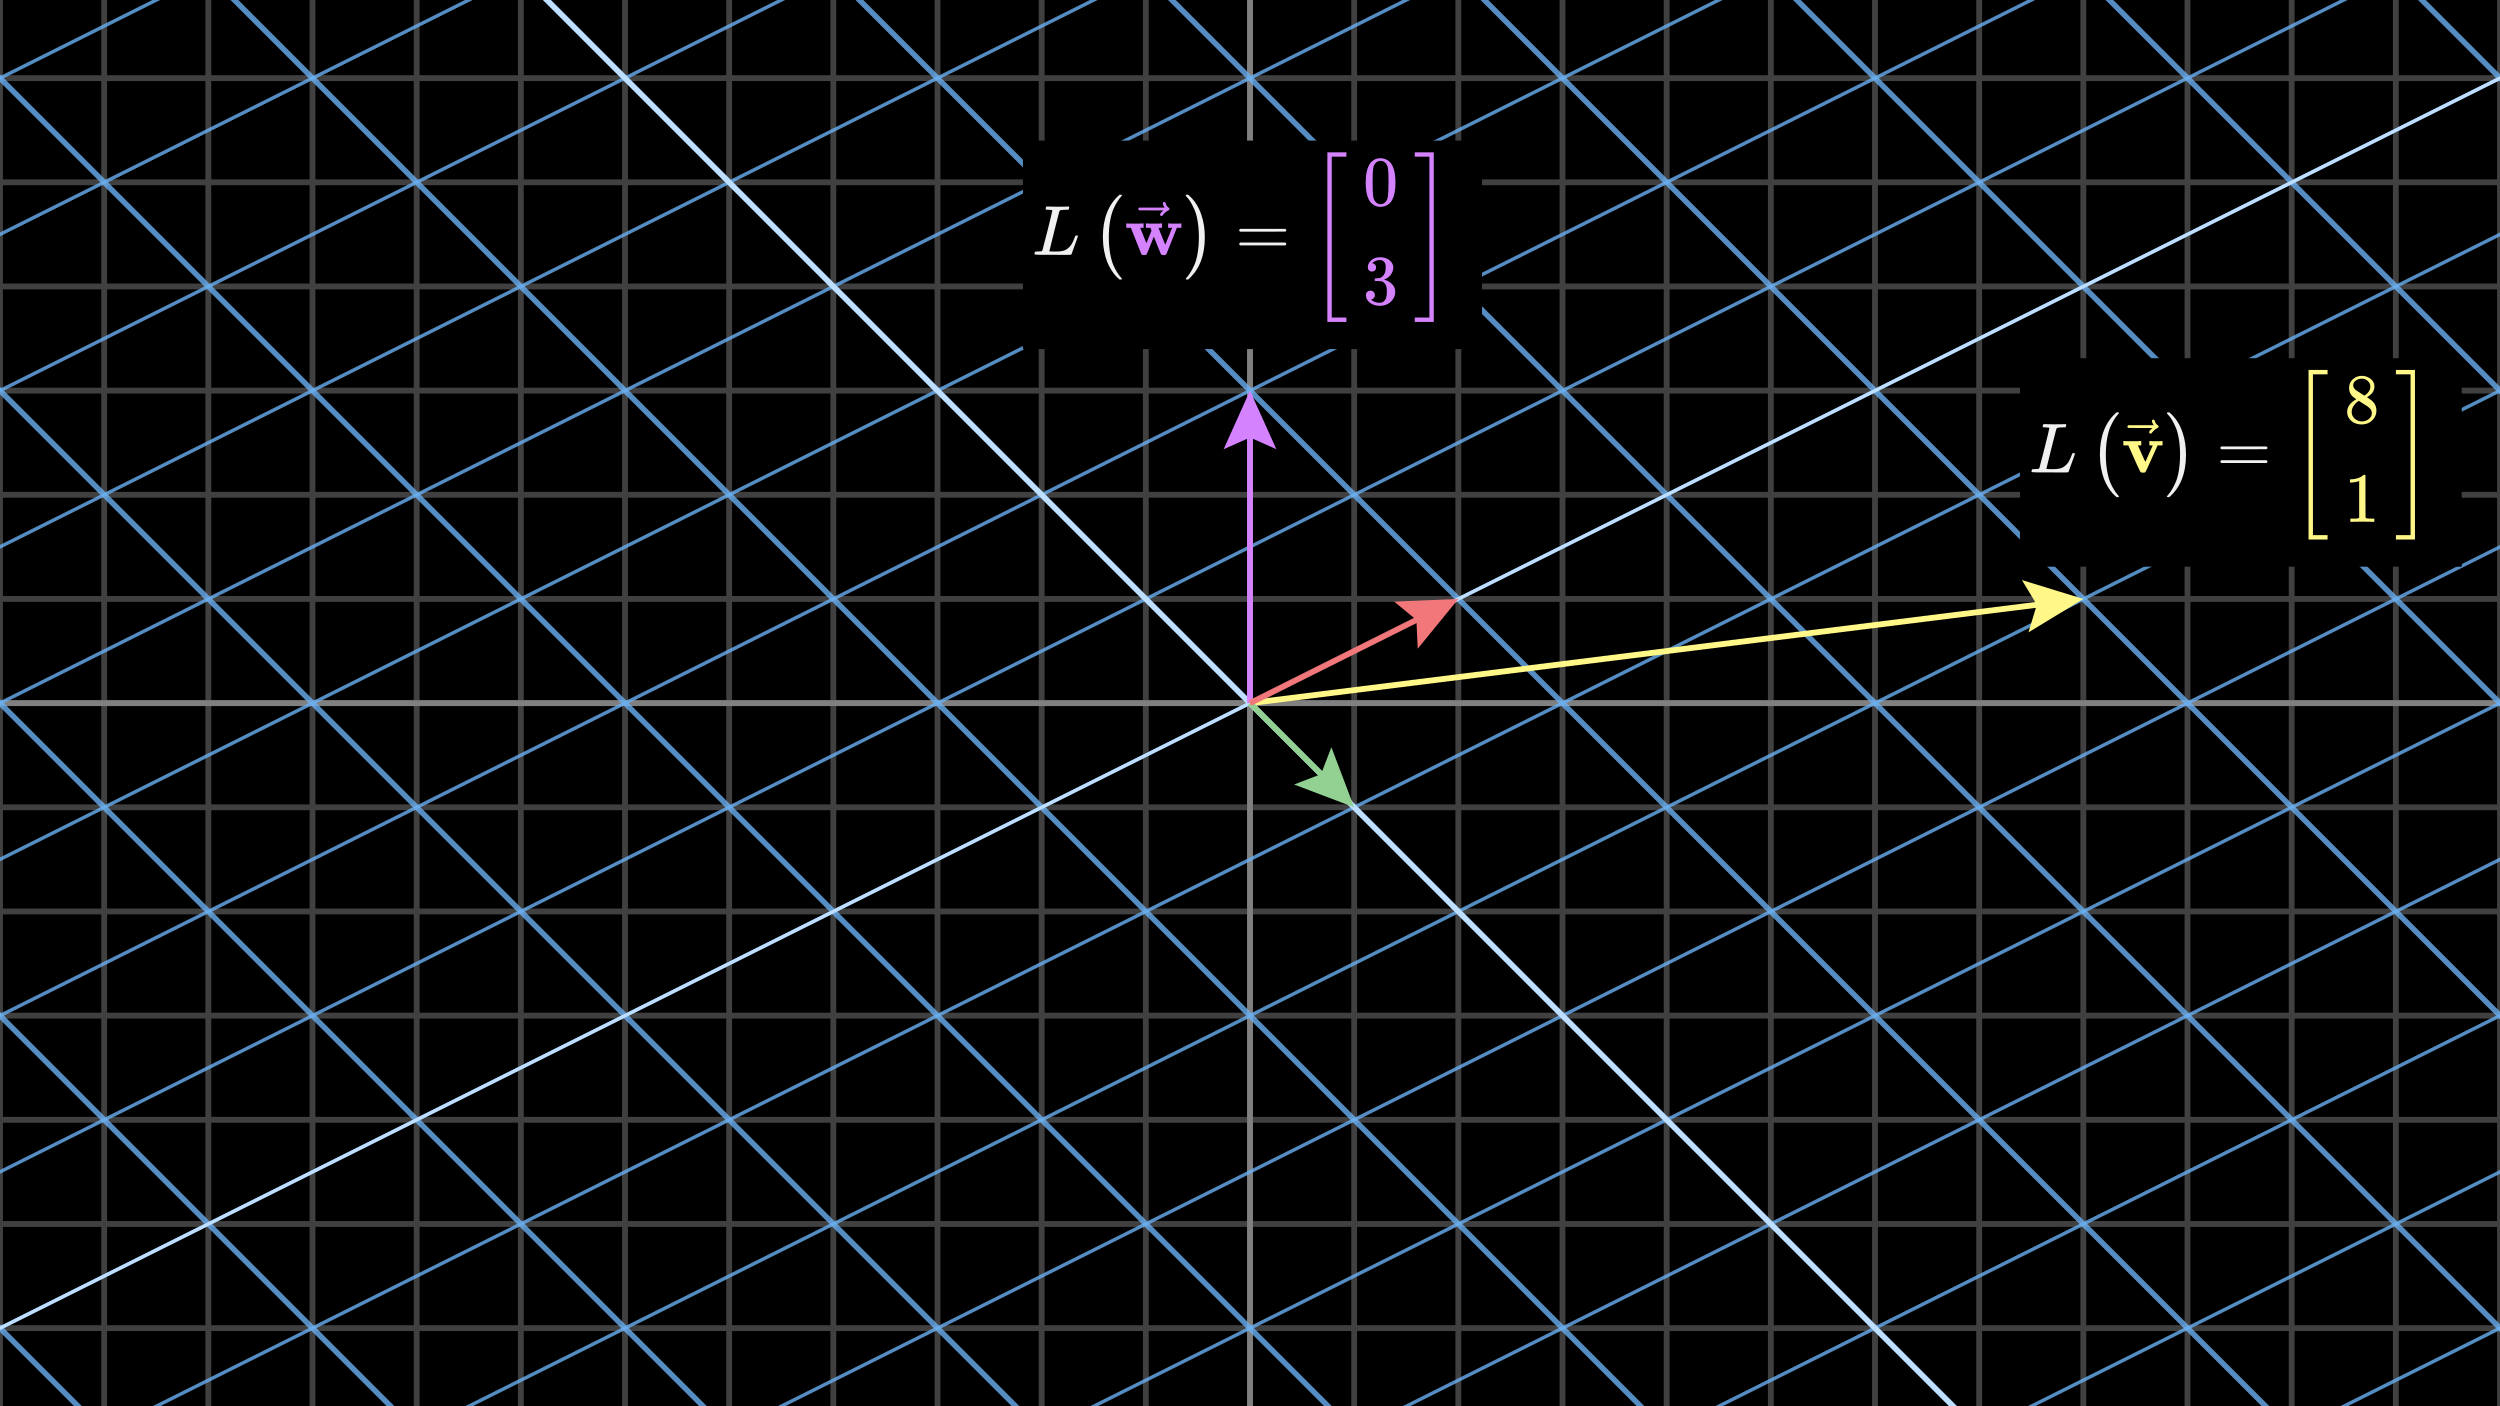 <svg xmlns="http://www.w3.org/2000/svg" width="640" height="360" fill="none" class="frame" viewBox="0 0 640 360" id="MatrixFromTwoVectors" style="fill-opacity: 1; opacity: 1; font: 16px / 22.4px Inter, sans-serif; stroke: none; stroke-width: 1px; stroke-opacity: 1; vector-effect: none; transform: none;"><g><rect x="0" y="0" width="640" height="360" style="fill: rgb(0, 0, 0);"></rect><svg xmlns="http://www.w3.org/2000/svg" width="640" height="360" x="0" y="0" fill="none" class="frame grid plot-grid-based" viewBox="-12 -6.75 24 13.5" preserveAspectRatio="none" style="max-width: 640px; margin-right: auto;"><rect x="-12" y="-6.75" width="24" height="13.5" style="fill: rgba(0, 0, 0, 0); stroke: none;"></rect><g><g class="grid-lines" style="stroke-width: 1.5px;"><g class="undefined"><line x1="-12" y1="-6.5" x2="12" y2="-6.5" style="stroke-width: 0.056px;"></line><line x1="-12" y1="-5.5" x2="12" y2="-5.5" style="stroke-width: 0.056px;"></line><line x1="-12" y1="-4.5" x2="12" y2="-4.5" style="stroke-width: 0.056px;"></line><line x1="-12" y1="-3.5" x2="12" y2="-3.5" style="stroke-width: 0.056px;"></line><line x1="-12" y1="-2.5" x2="12" y2="-2.5" style="stroke-width: 0.056px;"></line><line x1="-12" y1="-1.5" x2="12" y2="-1.5" style="stroke-width: 0.056px;"></line><line x1="-12" y1="-0.5" x2="12" y2="-0.5" style="stroke-width: 0.056px;"></line><line x1="-12" y1="0.5" x2="12" y2="0.5" style="stroke-width: 0.056px;"></line><line x1="-12" y1="1.5" x2="12" y2="1.5" style="stroke-width: 0.056px;"></line><line x1="-12" y1="2.5" x2="12" y2="2.5" style="stroke-width: 0.056px;"></line><line x1="-12" y1="3.5" x2="12" y2="3.5" style="stroke-width: 0.056px;"></line><line x1="-12" y1="4.5" x2="12" y2="4.5" style="stroke-width: 0.056px;"></line><line x1="-12" y1="5.5" x2="12" y2="5.5" style="stroke-width: 0.056px;"></line><line x1="-12" y1="6.5" x2="12" y2="6.5" style="stroke-width: 0.056px;"></line></g><g class="undefined"><line x1="-11.5" y1="-6.75" x2="-11.5" y2="6.75" style="stroke-width: 0.056px;"></line><line x1="-10.5" y1="-6.75" x2="-10.5" y2="6.75" style="stroke-width: 0.056px;"></line><line x1="-9.5" y1="-6.75" x2="-9.5" y2="6.75" style="stroke-width: 0.056px;"></line><line x1="-8.5" y1="-6.75" x2="-8.5" y2="6.75" style="stroke-width: 0.056px;"></line><line x1="-7.5" y1="-6.75" x2="-7.5" y2="6.75" style="stroke-width: 0.056px;"></line><line x1="-6.5" y1="-6.75" x2="-6.5" y2="6.75" style="stroke-width: 0.056px;"></line><line x1="-5.5" y1="-6.75" x2="-5.5" y2="6.75" style="stroke-width: 0.056px;"></line><line x1="-4.5" y1="-6.75" x2="-4.5" y2="6.75" style="stroke-width: 0.056px;"></line><line x1="-3.5" y1="-6.75" x2="-3.5" y2="6.75" style="stroke-width: 0.056px;"></line><line x1="-2.5" y1="-6.75" x2="-2.5" y2="6.75" style="stroke-width: 0.056px;"></line><line x1="-1.5" y1="-6.75" x2="-1.5" y2="6.75" style="stroke-width: 0.056px;"></line><line x1="-0.5" y1="-6.75" x2="-0.5" y2="6.75" style="stroke-width: 0.056px;"></line><line x1="0.5" y1="-6.75" x2="0.5" y2="6.75" style="stroke-width: 0.056px;"></line><line x1="1.5" y1="-6.75" x2="1.5" y2="6.75" style="stroke-width: 0.056px;"></line><line x1="2.5" y1="-6.75" x2="2.5" y2="6.75" style="stroke-width: 0.056px;"></line><line x1="3.5" y1="-6.75" x2="3.5" y2="6.75" style="stroke-width: 0.056px;"></line><line x1="4.5" y1="-6.75" x2="4.5" y2="6.75" style="stroke-width: 0.056px;"></line><line x1="5.5" y1="-6.75" x2="5.5" y2="6.75" style="stroke-width: 0.056px;"></line><line x1="6.5" y1="-6.75" x2="6.5" y2="6.75" style="stroke-width: 0.056px;"></line><line x1="7.5" y1="-6.75" x2="7.5" y2="6.75" style="stroke-width: 0.056px;"></line><line x1="8.5" y1="-6.75" x2="8.5" y2="6.75" style="stroke-width: 0.056px;"></line><line x1="9.5" y1="-6.75" x2="9.5" y2="6.75" style="stroke-width: 0.056px;"></line><line x1="10.5" y1="-6.75" x2="10.5" y2="6.75" style="stroke-width: 0.056px;"></line><line x1="11.5" y1="-6.75" x2="11.5" y2="6.75" style="stroke-width: 0.056px;"></line></g><g class="primary"><line x1="-12" y1="-6" x2="12" y2="-6" style="stroke: rgb(64, 64, 64); stroke-width: 0.056px;"></line><line x1="-12" y1="-5" x2="12" y2="-5" style="stroke: rgb(64, 64, 64); stroke-width: 0.056px;"></line><line x1="-12" y1="-4" x2="12" y2="-4" style="stroke: rgb(64, 64, 64); stroke-width: 0.056px;"></line><line x1="-12" y1="-3" x2="12" y2="-3" style="stroke: rgb(64, 64, 64); stroke-width: 0.056px;"></line><line x1="-12" y1="-2" x2="12" y2="-2" style="stroke: rgb(64, 64, 64); stroke-width: 0.056px;"></line><line x1="-12" y1="-1" x2="12" y2="-1" style="stroke: rgb(64, 64, 64); stroke-width: 0.056px;"></line><line x1="-12" y1="0" x2="12" y2="0" style="stroke: rgb(64, 64, 64); stroke-width: 0.056px;"></line><line x1="-12" y1="1" x2="12" y2="1" style="stroke: rgb(64, 64, 64); stroke-width: 0.056px;"></line><line x1="-12" y1="2" x2="12" y2="2" style="stroke: rgb(64, 64, 64); stroke-width: 0.056px;"></line><line x1="-12" y1="3" x2="12" y2="3" style="stroke: rgb(64, 64, 64); stroke-width: 0.056px;"></line><line x1="-12" y1="4" x2="12" y2="4" style="stroke: rgb(64, 64, 64); stroke-width: 0.056px;"></line><line x1="-12" y1="5" x2="12" y2="5" style="stroke: rgb(64, 64, 64); stroke-width: 0.056px;"></line><line x1="-12" y1="6" x2="12" y2="6" style="stroke: rgb(64, 64, 64); stroke-width: 0.056px;"></line></g><g class="primary"><line x1="-12" y1="-6.75" x2="-12" y2="6.75" style="stroke: rgb(64, 64, 64); stroke-width: 0.056px;"></line><line x1="-11" y1="-6.75" x2="-11" y2="6.75" style="stroke: rgb(64, 64, 64); stroke-width: 0.056px;"></line><line x1="-10" y1="-6.75" x2="-10" y2="6.75" style="stroke: rgb(64, 64, 64); stroke-width: 0.056px;"></line><line x1="-9" y1="-6.75" x2="-9" y2="6.75" style="stroke: rgb(64, 64, 64); stroke-width: 0.056px;"></line><line x1="-8" y1="-6.75" x2="-8" y2="6.75" style="stroke: rgb(64, 64, 64); stroke-width: 0.056px;"></line><line x1="-7" y1="-6.75" x2="-7" y2="6.75" style="stroke: rgb(64, 64, 64); stroke-width: 0.056px;"></line><line x1="-6" y1="-6.75" x2="-6" y2="6.75" style="stroke: rgb(64, 64, 64); stroke-width: 0.056px;"></line><line x1="-5" y1="-6.75" x2="-5" y2="6.75" style="stroke: rgb(64, 64, 64); stroke-width: 0.056px;"></line><line x1="-4" y1="-6.75" x2="-4" y2="6.75" style="stroke: rgb(64, 64, 64); stroke-width: 0.056px;"></line><line x1="-3" y1="-6.75" x2="-3" y2="6.75" style="stroke: rgb(64, 64, 64); stroke-width: 0.056px;"></line><line x1="-2" y1="-6.75" x2="-2" y2="6.75" style="stroke: rgb(64, 64, 64); stroke-width: 0.056px;"></line><line x1="-1" y1="-6.75" x2="-1" y2="6.75" style="stroke: rgb(64, 64, 64); stroke-width: 0.056px;"></line><line x1="0" y1="-6.75" x2="0" y2="6.75" style="stroke: rgb(64, 64, 64); stroke-width: 0.056px;"></line><line x1="1" y1="-6.75" x2="1" y2="6.75" style="stroke: rgb(64, 64, 64); stroke-width: 0.056px;"></line><line x1="2" y1="-6.75" x2="2" y2="6.75" style="stroke: rgb(64, 64, 64); stroke-width: 0.056px;"></line><line x1="3" y1="-6.75" x2="3" y2="6.75" style="stroke: rgb(64, 64, 64); stroke-width: 0.056px;"></line><line x1="4" y1="-6.75" x2="4" y2="6.75" style="stroke: rgb(64, 64, 64); stroke-width: 0.056px;"></line><line x1="5" y1="-6.75" x2="5" y2="6.75" style="stroke: rgb(64, 64, 64); stroke-width: 0.056px;"></line><line x1="6" y1="-6.75" x2="6" y2="6.75" style="stroke: rgb(64, 64, 64); stroke-width: 0.056px;"></line><line x1="7" y1="-6.75" x2="7" y2="6.75" style="stroke: rgb(64, 64, 64); stroke-width: 0.056px;"></line><line x1="8" y1="-6.75" x2="8" y2="6.75" style="stroke: rgb(64, 64, 64); stroke-width: 0.056px;"></line><line x1="9" y1="-6.75" x2="9" y2="6.75" style="stroke: rgb(64, 64, 64); stroke-width: 0.056px;"></line><line x1="10" y1="-6.75" x2="10" y2="6.75" style="stroke: rgb(64, 64, 64); stroke-width: 0.056px;"></line><line x1="11" y1="-6.75" x2="11" y2="6.75" style="stroke: rgb(64, 64, 64); stroke-width: 0.056px;"></line><line x1="12" y1="-6.75" x2="12" y2="6.75" style="stroke: rgb(64, 64, 64); stroke-width: 0.056px;"></line></g></g><g></g><g><g class="function-group"></g></g></g><g></g></svg><g><line x1="0" y1="180" x2="640" y2="180" stroke-width="1.5px" stroke="rgb(128, 128, 128)"></line><line x1="320" y1="0" x2="320" y2="360" stroke-width="1.5px" stroke="rgb(128, 128, 128)"></line></g><svg xmlns="http://www.w3.org/2000/svg" width="2560" height="1440" x="-960" y="-540" fill="none" class="frame responsive grid plot-grid-based" viewBox="-48 -27 96 54" preserveAspectRatio="none"><rect x="-48" y="-27" width="96" height="54" style="fill: rgba(0, 0, 0, 0); stroke: none;"></rect><g><g transform="matrix(1, 1, 2, -1, 0, 0)" class="grid-lines" style="stroke-width: 1.5px;"><g class="undefined" style="transform: none;"><line x1="-48" y1="-26.5" x2="48" y2="-26.5" style="stroke-width: 0.025px;"></line><line x1="-48" y1="-25.5" x2="48" y2="-25.5" style="stroke-width: 0.025px;"></line><line x1="-48" y1="-24.5" x2="48" y2="-24.5" style="stroke-width: 0.025px;"></line><line x1="-48" y1="-23.5" x2="48" y2="-23.5" style="stroke-width: 0.025px;"></line><line x1="-48" y1="-22.5" x2="48" y2="-22.5" style="stroke-width: 0.025px;"></line><line x1="-48" y1="-21.5" x2="48" y2="-21.5" style="stroke-width: 0.025px;"></line><line x1="-48" y1="-20.5" x2="48" y2="-20.5" style="stroke-width: 0.025px;"></line><line x1="-48" y1="-19.5" x2="48" y2="-19.5" style="stroke-width: 0.025px;"></line><line x1="-48" y1="-18.5" x2="48" y2="-18.5" style="stroke-width: 0.025px;"></line><line x1="-48" y1="-17.5" x2="48" y2="-17.5" style="stroke-width: 0.025px;"></line><line x1="-48" y1="-16.5" x2="48" y2="-16.5" style="stroke-width: 0.025px;"></line><line x1="-48" y1="-15.5" x2="48" y2="-15.5" style="stroke-width: 0.025px;"></line><line x1="-48" y1="-14.5" x2="48" y2="-14.5" style="stroke-width: 0.025px;"></line><line x1="-48" y1="-13.5" x2="48" y2="-13.5" style="stroke-width: 0.025px;"></line><line x1="-48" y1="-12.5" x2="48" y2="-12.5" style="stroke-width: 0.025px;"></line><line x1="-48" y1="-11.5" x2="48" y2="-11.5" style="stroke-width: 0.025px;"></line><line x1="-48" y1="-10.5" x2="48" y2="-10.5" style="stroke-width: 0.025px;"></line><line x1="-48" y1="-9.5" x2="48" y2="-9.5" style="stroke-width: 0.025px;"></line><line x1="-48" y1="-8.5" x2="48" y2="-8.5" style="stroke-width: 0.025px;"></line><line x1="-48" y1="-7.5" x2="48" y2="-7.5" style="stroke-width: 0.025px;"></line><line x1="-48" y1="-6.5" x2="48" y2="-6.5" style="stroke-width: 0.025px;"></line><line x1="-48" y1="-5.5" x2="48" y2="-5.5" style="stroke-width: 0.025px;"></line><line x1="-48" y1="-4.5" x2="48" y2="-4.5" style="stroke-width: 0.025px;"></line><line x1="-48" y1="-3.5" x2="48" y2="-3.5" style="stroke-width: 0.025px;"></line><line x1="-48" y1="-2.5" x2="48" y2="-2.5" style="stroke-width: 0.025px;"></line><line x1="-48" y1="-1.5" x2="48" y2="-1.5" style="stroke-width: 0.025px;"></line><line x1="-48" y1="-0.5" x2="48" y2="-0.5" style="stroke-width: 0.025px;"></line><line x1="-48" y1="0.5" x2="48" y2="0.5" style="stroke-width: 0.025px;"></line><line x1="-48" y1="1.5" x2="48" y2="1.5" style="stroke-width: 0.025px;"></line><line x1="-48" y1="2.5" x2="48" y2="2.5" style="stroke-width: 0.025px;"></line><line x1="-48" y1="3.5" x2="48" y2="3.5" style="stroke-width: 0.025px;"></line><line x1="-48" y1="4.5" x2="48" y2="4.5" style="stroke-width: 0.025px;"></line><line x1="-48" y1="5.5" x2="48" y2="5.5" style="stroke-width: 0.025px;"></line><line x1="-48" y1="6.5" x2="48" y2="6.5" style="stroke-width: 0.025px;"></line><line x1="-48" y1="7.5" x2="48" y2="7.5" style="stroke-width: 0.025px;"></line><line x1="-48" y1="8.5" x2="48" y2="8.5" style="stroke-width: 0.025px;"></line><line x1="-48" y1="9.5" x2="48" y2="9.5" style="stroke-width: 0.025px;"></line><line x1="-48" y1="10.5" x2="48" y2="10.5" style="stroke-width: 0.025px;"></line><line x1="-48" y1="11.5" x2="48" y2="11.5" style="stroke-width: 0.025px;"></line><line x1="-48" y1="12.5" x2="48" y2="12.5" style="stroke-width: 0.025px;"></line><line x1="-48" y1="13.5" x2="48" y2="13.5" style="stroke-width: 0.025px;"></line><line x1="-48" y1="14.5" x2="48" y2="14.5" style="stroke-width: 0.025px;"></line><line x1="-48" y1="15.5" x2="48" y2="15.5" style="stroke-width: 0.025px;"></line><line x1="-48" y1="16.5" x2="48" y2="16.5" style="stroke-width: 0.025px;"></line><line x1="-48" y1="17.5" x2="48" y2="17.5" style="stroke-width: 0.025px;"></line><line x1="-48" y1="18.5" x2="48" y2="18.5" style="stroke-width: 0.025px;"></line><line x1="-48" y1="19.5" x2="48" y2="19.5" style="stroke-width: 0.025px;"></line><line x1="-48" y1="20.5" x2="48" y2="20.5" style="stroke-width: 0.025px;"></line><line x1="-48" y1="21.5" x2="48" y2="21.5" style="stroke-width: 0.025px;"></line><line x1="-48" y1="22.5" x2="48" y2="22.5" style="stroke-width: 0.025px;"></line><line x1="-48" y1="23.5" x2="48" y2="23.5" style="stroke-width: 0.025px;"></line><line x1="-48" y1="24.5" x2="48" y2="24.5" style="stroke-width: 0.025px;"></line><line x1="-48" y1="25.5" x2="48" y2="25.5" style="stroke-width: 0.025px;"></line><line x1="-48" y1="26.5" x2="48" y2="26.5" style="stroke-width: 0.025px;"></line></g><g class="undefined" style="transform: none;"><line x1="-47.5" y1="-27" x2="-47.5" y2="27" style="stroke-width: 0.025px;"></line><line x1="-46.5" y1="-27" x2="-46.5" y2="27" style="stroke-width: 0.025px;"></line><line x1="-45.5" y1="-27" x2="-45.5" y2="27" style="stroke-width: 0.025px;"></line><line x1="-44.5" y1="-27" x2="-44.5" y2="27" style="stroke-width: 0.025px;"></line><line x1="-43.5" y1="-27" x2="-43.5" y2="27" style="stroke-width: 0.025px;"></line><line x1="-42.5" y1="-27" x2="-42.5" y2="27" style="stroke-width: 0.025px;"></line><line x1="-41.5" y1="-27" x2="-41.5" y2="27" style="stroke-width: 0.025px;"></line><line x1="-40.5" y1="-27" x2="-40.5" y2="27" style="stroke-width: 0.025px;"></line><line x1="-39.5" y1="-27" x2="-39.5" y2="27" style="stroke-width: 0.025px;"></line><line x1="-38.5" y1="-27" x2="-38.5" y2="27" style="stroke-width: 0.025px;"></line><line x1="-37.5" y1="-27" x2="-37.5" y2="27" style="stroke-width: 0.025px;"></line><line x1="-36.5" y1="-27" x2="-36.5" y2="27" style="stroke-width: 0.025px;"></line><line x1="-35.5" y1="-27" x2="-35.5" y2="27" style="stroke-width: 0.025px;"></line><line x1="-34.5" y1="-27" x2="-34.5" y2="27" style="stroke-width: 0.025px;"></line><line x1="-33.5" y1="-27" x2="-33.5" y2="27" style="stroke-width: 0.025px;"></line><line x1="-32.5" y1="-27" x2="-32.5" y2="27" style="stroke-width: 0.025px;"></line><line x1="-31.5" y1="-27" x2="-31.5" y2="27" style="stroke-width: 0.025px;"></line><line x1="-30.5" y1="-27" x2="-30.5" y2="27" style="stroke-width: 0.025px;"></line><line x1="-29.5" y1="-27" x2="-29.5" y2="27" style="stroke-width: 0.025px;"></line><line x1="-28.5" y1="-27" x2="-28.5" y2="27" style="stroke-width: 0.025px;"></line><line x1="-27.5" y1="-27" x2="-27.5" y2="27" style="stroke-width: 0.025px;"></line><line x1="-26.5" y1="-27" x2="-26.5" y2="27" style="stroke-width: 0.025px;"></line><line x1="-25.5" y1="-27" x2="-25.5" y2="27" style="stroke-width: 0.025px;"></line><line x1="-24.5" y1="-27" x2="-24.5" y2="27" style="stroke-width: 0.025px;"></line><line x1="-23.5" y1="-27" x2="-23.5" y2="27" style="stroke-width: 0.025px;"></line><line x1="-22.5" y1="-27" x2="-22.5" y2="27" style="stroke-width: 0.025px;"></line><line x1="-21.5" y1="-27" x2="-21.5" y2="27" style="stroke-width: 0.025px;"></line><line x1="-20.5" y1="-27" x2="-20.5" y2="27" style="stroke-width: 0.025px;"></line><line x1="-19.5" y1="-27" x2="-19.5" y2="27" style="stroke-width: 0.025px;"></line><line x1="-18.5" y1="-27" x2="-18.5" y2="27" style="stroke-width: 0.025px;"></line><line x1="-17.5" y1="-27" x2="-17.5" y2="27" style="stroke-width: 0.025px;"></line><line x1="-16.5" y1="-27" x2="-16.5" y2="27" style="stroke-width: 0.025px;"></line><line x1="-15.5" y1="-27" x2="-15.5" y2="27" style="stroke-width: 0.025px;"></line><line x1="-14.5" y1="-27" x2="-14.5" y2="27" style="stroke-width: 0.025px;"></line><line x1="-13.5" y1="-27" x2="-13.5" y2="27" style="stroke-width: 0.025px;"></line><line x1="-12.5" y1="-27" x2="-12.5" y2="27" style="stroke-width: 0.025px;"></line><line x1="-11.5" y1="-27" x2="-11.5" y2="27" style="stroke-width: 0.025px;"></line><line x1="-10.5" y1="-27" x2="-10.5" y2="27" style="stroke-width: 0.025px;"></line><line x1="-9.5" y1="-27" x2="-9.5" y2="27" style="stroke-width: 0.025px;"></line><line x1="-8.5" y1="-27" x2="-8.5" y2="27" style="stroke-width: 0.025px;"></line><line x1="-7.5" y1="-27" x2="-7.5" y2="27" style="stroke-width: 0.025px;"></line><line x1="-6.5" y1="-27" x2="-6.5" y2="27" style="stroke-width: 0.025px;"></line><line x1="-5.5" y1="-27" x2="-5.5" y2="27" style="stroke-width: 0.025px;"></line><line x1="-4.5" y1="-27" x2="-4.5" y2="27" style="stroke-width: 0.025px;"></line><line x1="-3.5" y1="-27" x2="-3.5" y2="27" style="stroke-width: 0.025px;"></line><line x1="-2.5" y1="-27" x2="-2.5" y2="27" style="stroke-width: 0.025px;"></line><line x1="-1.5" y1="-27" x2="-1.5" y2="27" style="stroke-width: 0.025px;"></line><line x1="-0.5" y1="-27" x2="-0.5" y2="27" style="stroke-width: 0.025px;"></line><line x1="0.5" y1="-27" x2="0.5" y2="27" style="stroke-width: 0.025px;"></line><line x1="1.5" y1="-27" x2="1.5" y2="27" style="stroke-width: 0.025px;"></line><line x1="2.5" y1="-27" x2="2.5" y2="27" style="stroke-width: 0.025px;"></line><line x1="3.5" y1="-27" x2="3.5" y2="27" style="stroke-width: 0.025px;"></line><line x1="4.5" y1="-27" x2="4.5" y2="27" style="stroke-width: 0.025px;"></line><line x1="5.5" y1="-27" x2="5.5" y2="27" style="stroke-width: 0.025px;"></line><line x1="6.5" y1="-27" x2="6.5" y2="27" style="stroke-width: 0.025px;"></line><line x1="7.5" y1="-27" x2="7.5" y2="27" style="stroke-width: 0.025px;"></line><line x1="8.5" y1="-27" x2="8.5" y2="27" style="stroke-width: 0.025px;"></line><line x1="9.5" y1="-27" x2="9.5" y2="27" style="stroke-width: 0.025px;"></line><line x1="10.5" y1="-27" x2="10.5" y2="27" style="stroke-width: 0.025px;"></line><line x1="11.5" y1="-27" x2="11.5" y2="27" style="stroke-width: 0.025px;"></line><line x1="12.5" y1="-27" x2="12.5" y2="27" style="stroke-width: 0.025px;"></line><line x1="13.5" y1="-27" x2="13.5" y2="27" style="stroke-width: 0.025px;"></line><line x1="14.5" y1="-27" x2="14.5" y2="27" style="stroke-width: 0.025px;"></line><line x1="15.5" y1="-27" x2="15.5" y2="27" style="stroke-width: 0.025px;"></line><line x1="16.5" y1="-27" x2="16.5" y2="27" style="stroke-width: 0.025px;"></line><line x1="17.5" y1="-27" x2="17.5" y2="27" style="stroke-width: 0.025px;"></line><line x1="18.5" y1="-27" x2="18.5" y2="27" style="stroke-width: 0.025px;"></line><line x1="19.5" y1="-27" x2="19.5" y2="27" style="stroke-width: 0.025px;"></line><line x1="20.5" y1="-27" x2="20.5" y2="27" style="stroke-width: 0.025px;"></line><line x1="21.5" y1="-27" x2="21.5" y2="27" style="stroke-width: 0.025px;"></line><line x1="22.5" y1="-27" x2="22.5" y2="27" style="stroke-width: 0.025px;"></line><line x1="23.5" y1="-27" x2="23.5" y2="27" style="stroke-width: 0.025px;"></line><line x1="24.5" y1="-27" x2="24.5" y2="27" style="stroke-width: 0.025px;"></line><line x1="25.5" y1="-27" x2="25.5" y2="27" style="stroke-width: 0.025px;"></line><line x1="26.5" y1="-27" x2="26.5" y2="27" style="stroke-width: 0.025px;"></line><line x1="27.5" y1="-27" x2="27.5" y2="27" style="stroke-width: 0.025px;"></line><line x1="28.5" y1="-27" x2="28.5" y2="27" style="stroke-width: 0.025px;"></line><line x1="29.5" y1="-27" x2="29.5" y2="27" style="stroke-width: 0.025px;"></line><line x1="30.5" y1="-27" x2="30.5" y2="27" style="stroke-width: 0.025px;"></line><line x1="31.5" y1="-27" x2="31.5" y2="27" style="stroke-width: 0.025px;"></line><line x1="32.5" y1="-27" x2="32.5" y2="27" style="stroke-width: 0.025px;"></line><line x1="33.5" y1="-27" x2="33.5" y2="27" style="stroke-width: 0.025px;"></line><line x1="34.5" y1="-27" x2="34.5" y2="27" style="stroke-width: 0.025px;"></line><line x1="35.5" y1="-27" x2="35.5" y2="27" style="stroke-width: 0.025px;"></line><line x1="36.5" y1="-27" x2="36.5" y2="27" style="stroke-width: 0.025px;"></line><line x1="37.5" y1="-27" x2="37.5" y2="27" style="stroke-width: 0.025px;"></line><line x1="38.5" y1="-27" x2="38.5" y2="27" style="stroke-width: 0.025px;"></line><line x1="39.5" y1="-27" x2="39.5" y2="27" style="stroke-width: 0.025px;"></line><line x1="40.5" y1="-27" x2="40.5" y2="27" style="stroke-width: 0.025px;"></line><line x1="41.5" y1="-27" x2="41.5" y2="27" style="stroke-width: 0.025px;"></line><line x1="42.5" y1="-27" x2="42.5" y2="27" style="stroke-width: 0.025px;"></line><line x1="43.5" y1="-27" x2="43.5" y2="27" style="stroke-width: 0.025px;"></line><line x1="44.5" y1="-27" x2="44.5" y2="27" style="stroke-width: 0.025px;"></line><line x1="45.5" y1="-27" x2="45.5" y2="27" style="stroke-width: 0.025px;"></line><line x1="46.5" y1="-27" x2="46.5" y2="27" style="stroke-width: 0.025px;"></line><line x1="47.5" y1="-27" x2="47.5" y2="27" style="stroke-width: 0.025px;"></line></g><g class="blue1" style="opacity: 0.8; stroke: rgb(106, 176, 243); transform: none;"><line x1="-48" y1="-27" x2="48" y2="-27" style="opacity: 1; stroke-width: 0.025px;"></line><line x1="-48" y1="-26" x2="48" y2="-26" style="opacity: 1; stroke-width: 0.025px;"></line><line x1="-48" y1="-25" x2="48" y2="-25" style="opacity: 1; stroke-width: 0.025px;"></line><line x1="-48" y1="-24" x2="48" y2="-24" style="opacity: 1; stroke-width: 0.025px;"></line><line x1="-48" y1="-23" x2="48" y2="-23" style="opacity: 1; stroke-width: 0.025px;"></line><line x1="-48" y1="-22" x2="48" y2="-22" style="opacity: 1; stroke-width: 0.025px;"></line><line x1="-48" y1="-21" x2="48" y2="-21" style="opacity: 1; stroke-width: 0.025px;"></line><line x1="-48" y1="-20" x2="48" y2="-20" style="opacity: 1; stroke-width: 0.025px;"></line><line x1="-48" y1="-19" x2="48" y2="-19" style="opacity: 1; stroke-width: 0.025px;"></line><line x1="-48" y1="-18" x2="48" y2="-18" style="opacity: 1; stroke-width: 0.025px;"></line><line x1="-48" y1="-17" x2="48" y2="-17" style="opacity: 1; stroke-width: 0.025px;"></line><line x1="-48" y1="-16" x2="48" y2="-16" style="opacity: 1; stroke-width: 0.025px;"></line><line x1="-48" y1="-15" x2="48" y2="-15" style="opacity: 1; stroke-width: 0.025px;"></line><line x1="-48" y1="-14" x2="48" y2="-14" style="opacity: 1; stroke-width: 0.025px;"></line><line x1="-48" y1="-13" x2="48" y2="-13" style="opacity: 1; stroke-width: 0.025px;"></line><line x1="-48" y1="-12" x2="48" y2="-12" style="opacity: 1; stroke-width: 0.025px;"></line><line x1="-48" y1="-11" x2="48" y2="-11" style="opacity: 1; stroke-width: 0.025px;"></line><line x1="-48" y1="-10" x2="48" y2="-10" style="opacity: 1; stroke-width: 0.025px;"></line><line x1="-48" y1="-9" x2="48" y2="-9" style="opacity: 1; stroke-width: 0.025px;"></line><line x1="-48" y1="-8" x2="48" y2="-8" style="opacity: 1; stroke-width: 0.025px;"></line><line x1="-48" y1="-7" x2="48" y2="-7" style="opacity: 1; stroke-width: 0.025px;"></line><line x1="-48" y1="-6" x2="48" y2="-6" style="opacity: 1; stroke-width: 0.025px;"></line><line x1="-48" y1="-5" x2="48" y2="-5" style="opacity: 1; stroke-width: 0.025px;"></line><line x1="-48" y1="-4" x2="48" y2="-4" style="opacity: 1; stroke-width: 0.025px;"></line><line x1="-48" y1="-3" x2="48" y2="-3" style="opacity: 1; stroke-width: 0.025px;"></line><line x1="-48" y1="-2" x2="48" y2="-2" style="opacity: 1; stroke-width: 0.025px;"></line><line x1="-48" y1="-1" x2="48" y2="-1" style="opacity: 1; stroke-width: 0.025px;"></line><line x1="-48" y1="0" x2="48" y2="0" style="opacity: 1; stroke-width: 0.025px;"></line><line x1="-48" y1="1" x2="48" y2="1" style="opacity: 1; stroke-width: 0.025px;"></line><line x1="-48" y1="2" x2="48" y2="2" style="opacity: 1; stroke-width: 0.025px;"></line><line x1="-48" y1="3" x2="48" y2="3" style="opacity: 1; stroke-width: 0.025px;"></line><line x1="-48" y1="4" x2="48" y2="4" style="opacity: 1; stroke-width: 0.025px;"></line><line x1="-48" y1="5" x2="48" y2="5" style="opacity: 1; stroke-width: 0.025px;"></line><line x1="-48" y1="6" x2="48" y2="6" style="opacity: 1; stroke-width: 0.025px;"></line><line x1="-48" y1="7" x2="48" y2="7" style="opacity: 1; stroke-width: 0.025px;"></line><line x1="-48" y1="8" x2="48" y2="8" style="opacity: 1; stroke-width: 0.025px;"></line><line x1="-48" y1="9" x2="48" y2="9" style="opacity: 1; stroke-width: 0.025px;"></line><line x1="-48" y1="10" x2="48" y2="10" style="opacity: 1; stroke-width: 0.025px;"></line><line x1="-48" y1="11" x2="48" y2="11" style="opacity: 1; stroke-width: 0.025px;"></line><line x1="-48" y1="12" x2="48" y2="12" style="opacity: 1; stroke-width: 0.025px;"></line><line x1="-48" y1="13" x2="48" y2="13" style="opacity: 1; stroke-width: 0.025px;"></line><line x1="-48" y1="14" x2="48" y2="14" style="opacity: 1; stroke-width: 0.025px;"></line><line x1="-48" y1="15" x2="48" y2="15" style="opacity: 1; stroke-width: 0.025px;"></line><line x1="-48" y1="16" x2="48" y2="16" style="opacity: 1; stroke-width: 0.025px;"></line><line x1="-48" y1="17" x2="48" y2="17" style="opacity: 1; stroke-width: 0.025px;"></line><line x1="-48" y1="18" x2="48" y2="18" style="opacity: 1; stroke-width: 0.025px;"></line><line x1="-48" y1="19" x2="48" y2="19" style="opacity: 1; stroke-width: 0.025px;"></line><line x1="-48" y1="20" x2="48" y2="20" style="opacity: 1; stroke-width: 0.025px;"></line><line x1="-48" y1="21" x2="48" y2="21" style="opacity: 1; stroke-width: 0.025px;"></line><line x1="-48" y1="22" x2="48" y2="22" style="opacity: 1; stroke-width: 0.025px;"></line><line x1="-48" y1="23" x2="48" y2="23" style="opacity: 1; stroke-width: 0.025px;"></line><line x1="-48" y1="24" x2="48" y2="24" style="opacity: 1; stroke-width: 0.025px;"></line><line x1="-48" y1="25" x2="48" y2="25" style="opacity: 1; stroke-width: 0.025px;"></line><line x1="-48" y1="26" x2="48" y2="26" style="opacity: 1; stroke-width: 0.025px;"></line><line x1="-48" y1="27" x2="48" y2="27" style="opacity: 1; stroke-width: 0.025px;"></line></g><g class="blue1" style="opacity: 0.8; stroke: rgb(106, 176, 243); transform: none;"><line x1="-48" y1="-27" x2="-48" y2="27" style="opacity: 1; stroke-width: 0.025px;"></line><line x1="-47" y1="-27" x2="-47" y2="27" style="opacity: 1; stroke-width: 0.025px;"></line><line x1="-46" y1="-27" x2="-46" y2="27" style="opacity: 1; stroke-width: 0.025px;"></line><line x1="-45" y1="-27" x2="-45" y2="27" style="opacity: 1; stroke-width: 0.025px;"></line><line x1="-44" y1="-27" x2="-44" y2="27" style="opacity: 1; stroke-width: 0.025px;"></line><line x1="-43" y1="-27" x2="-43" y2="27" style="opacity: 1; stroke-width: 0.025px;"></line><line x1="-42" y1="-27" x2="-42" y2="27" style="opacity: 1; stroke-width: 0.025px;"></line><line x1="-41" y1="-27" x2="-41" y2="27" style="opacity: 1; stroke-width: 0.025px;"></line><line x1="-40" y1="-27" x2="-40" y2="27" style="opacity: 1; stroke-width: 0.025px;"></line><line x1="-39" y1="-27" x2="-39" y2="27" style="opacity: 1; stroke-width: 0.025px;"></line><line x1="-38" y1="-27" x2="-38" y2="27" style="opacity: 1; stroke-width: 0.025px;"></line><line x1="-37" y1="-27" x2="-37" y2="27" style="opacity: 1; stroke-width: 0.025px;"></line><line x1="-36" y1="-27" x2="-36" y2="27" style="opacity: 1; stroke-width: 0.025px;"></line><line x1="-35" y1="-27" x2="-35" y2="27" style="opacity: 1; stroke-width: 0.025px;"></line><line x1="-34" y1="-27" x2="-34" y2="27" style="opacity: 1; stroke-width: 0.025px;"></line><line x1="-33" y1="-27" x2="-33" y2="27" style="opacity: 1; stroke-width: 0.025px;"></line><line x1="-32" y1="-27" x2="-32" y2="27" style="opacity: 1; stroke-width: 0.025px;"></line><line x1="-31" y1="-27" x2="-31" y2="27" style="opacity: 1; stroke-width: 0.025px;"></line><line x1="-30" y1="-27" x2="-30" y2="27" style="opacity: 1; stroke-width: 0.025px;"></line><line x1="-29" y1="-27" x2="-29" y2="27" style="opacity: 1; stroke-width: 0.025px;"></line><line x1="-28" y1="-27" x2="-28" y2="27" style="opacity: 1; stroke-width: 0.025px;"></line><line x1="-27" y1="-27" x2="-27" y2="27" style="opacity: 1; stroke-width: 0.025px;"></line><line x1="-26" y1="-27" x2="-26" y2="27" style="opacity: 1; stroke-width: 0.025px;"></line><line x1="-25" y1="-27" x2="-25" y2="27" style="opacity: 1; stroke-width: 0.025px;"></line><line x1="-24" y1="-27" x2="-24" y2="27" style="opacity: 1; stroke-width: 0.025px;"></line><line x1="-23" y1="-27" x2="-23" y2="27" style="opacity: 1; stroke-width: 0.025px;"></line><line x1="-22" y1="-27" x2="-22" y2="27" style="opacity: 1; stroke-width: 0.025px;"></line><line x1="-21" y1="-27" x2="-21" y2="27" style="opacity: 1; stroke-width: 0.025px;"></line><line x1="-20" y1="-27" x2="-20" y2="27" style="opacity: 1; stroke-width: 0.025px;"></line><line x1="-19" y1="-27" x2="-19" y2="27" style="opacity: 1; stroke-width: 0.025px;"></line><line x1="-18" y1="-27" x2="-18" y2="27" style="opacity: 1; stroke-width: 0.025px;"></line><line x1="-17" y1="-27" x2="-17" y2="27" style="opacity: 1; stroke-width: 0.025px;"></line><line x1="-16" y1="-27" x2="-16" y2="27" style="opacity: 1; stroke-width: 0.025px;"></line><line x1="-15" y1="-27" x2="-15" y2="27" style="opacity: 1; stroke-width: 0.025px;"></line><line x1="-14" y1="-27" x2="-14" y2="27" style="opacity: 1; stroke-width: 0.025px;"></line><line x1="-13" y1="-27" x2="-13" y2="27" style="opacity: 1; stroke-width: 0.025px;"></line><line x1="-12" y1="-27" x2="-12" y2="27" style="opacity: 1; stroke-width: 0.025px;"></line><line x1="-11" y1="-27" x2="-11" y2="27" style="opacity: 1; stroke-width: 0.025px;"></line><line x1="-10" y1="-27" x2="-10" y2="27" style="opacity: 1; stroke-width: 0.025px;"></line><line x1="-9" y1="-27" x2="-9" y2="27" style="opacity: 1; stroke-width: 0.025px;"></line><line x1="-8" y1="-27" x2="-8" y2="27" style="opacity: 1; stroke-width: 0.025px;"></line><line x1="-7" y1="-27" x2="-7" y2="27" style="opacity: 1; stroke-width: 0.025px;"></line><line x1="-6" y1="-27" x2="-6" y2="27" style="opacity: 1; stroke-width: 0.025px;"></line><line x1="-5" y1="-27" x2="-5" y2="27" style="opacity: 1; stroke-width: 0.025px;"></line><line x1="-4" y1="-27" x2="-4" y2="27" style="opacity: 1; stroke-width: 0.025px;"></line><line x1="-3" y1="-27" x2="-3" y2="27" style="opacity: 1; stroke-width: 0.025px;"></line><line x1="-2" y1="-27" x2="-2" y2="27" style="opacity: 1; stroke-width: 0.025px;"></line><line x1="-1" y1="-27" x2="-1" y2="27" style="opacity: 1; stroke-width: 0.025px;"></line><line x1="0" y1="-27" x2="0" y2="27" style="opacity: 1; stroke-width: 0.025px;"></line><line x1="1" y1="-27" x2="1" y2="27" style="opacity: 1; stroke-width: 0.025px;"></line><line x1="2" y1="-27" x2="2" y2="27" style="opacity: 1; stroke-width: 0.025px;"></line><line x1="3" y1="-27" x2="3" y2="27" style="opacity: 1; stroke-width: 0.025px;"></line><line x1="4" y1="-27" x2="4" y2="27" style="opacity: 1; stroke-width: 0.025px;"></line><line x1="5" y1="-27" x2="5" y2="27" style="opacity: 1; stroke-width: 0.025px;"></line><line x1="6" y1="-27" x2="6" y2="27" style="opacity: 1; stroke-width: 0.025px;"></line><line x1="7" y1="-27" x2="7" y2="27" style="opacity: 1; stroke-width: 0.025px;"></line><line x1="8" y1="-27" x2="8" y2="27" style="opacity: 1; stroke-width: 0.025px;"></line><line x1="9" y1="-27" x2="9" y2="27" style="opacity: 1; stroke-width: 0.025px;"></line><line x1="10" y1="-27" x2="10" y2="27" style="opacity: 1; stroke-width: 0.025px;"></line><line x1="11" y1="-27" x2="11" y2="27" style="opacity: 1; stroke-width: 0.025px;"></line><line x1="12" y1="-27" x2="12" y2="27" style="opacity: 1; stroke-width: 0.025px;"></line><line x1="13" y1="-27" x2="13" y2="27" style="opacity: 1; stroke-width: 0.025px;"></line><line x1="14" y1="-27" x2="14" y2="27" style="opacity: 1; stroke-width: 0.025px;"></line><line x1="15" y1="-27" x2="15" y2="27" style="opacity: 1; stroke-width: 0.025px;"></line><line x1="16" y1="-27" x2="16" y2="27" style="opacity: 1; stroke-width: 0.025px;"></line><line x1="17" y1="-27" x2="17" y2="27" style="opacity: 1; stroke-width: 0.025px;"></line><line x1="18" y1="-27" x2="18" y2="27" style="opacity: 1; stroke-width: 0.025px;"></line><line x1="19" y1="-27" x2="19" y2="27" style="opacity: 1; stroke-width: 0.025px;"></line><line x1="20" y1="-27" x2="20" y2="27" style="opacity: 1; stroke-width: 0.025px;"></line><line x1="21" y1="-27" x2="21" y2="27" style="opacity: 1; stroke-width: 0.025px;"></line><line x1="22" y1="-27" x2="22" y2="27" style="opacity: 1; stroke-width: 0.025px;"></line><line x1="23" y1="-27" x2="23" y2="27" style="opacity: 1; stroke-width: 0.025px;"></line><line x1="24" y1="-27" x2="24" y2="27" style="opacity: 1; stroke-width: 0.025px;"></line><line x1="25" y1="-27" x2="25" y2="27" style="opacity: 1; stroke-width: 0.025px;"></line><line x1="26" y1="-27" x2="26" y2="27" style="opacity: 1; stroke-width: 0.025px;"></line><line x1="27" y1="-27" x2="27" y2="27" style="opacity: 1; stroke-width: 0.025px;"></line><line x1="28" y1="-27" x2="28" y2="27" style="opacity: 1; stroke-width: 0.025px;"></line><line x1="29" y1="-27" x2="29" y2="27" style="opacity: 1; stroke-width: 0.025px;"></line><line x1="30" y1="-27" x2="30" y2="27" style="opacity: 1; stroke-width: 0.025px;"></line><line x1="31" y1="-27" x2="31" y2="27" style="opacity: 1; stroke-width: 0.025px;"></line><line x1="32" y1="-27" x2="32" y2="27" style="opacity: 1; stroke-width: 0.025px;"></line><line x1="33" y1="-27" x2="33" y2="27" style="opacity: 1; stroke-width: 0.025px;"></line><line x1="34" y1="-27" x2="34" y2="27" style="opacity: 1; stroke-width: 0.025px;"></line><line x1="35" y1="-27" x2="35" y2="27" style="opacity: 1; stroke-width: 0.025px;"></line><line x1="36" y1="-27" x2="36" y2="27" style="opacity: 1; stroke-width: 0.025px;"></line><line x1="37" y1="-27" x2="37" y2="27" style="opacity: 1; stroke-width: 0.025px;"></line><line x1="38" y1="-27" x2="38" y2="27" style="opacity: 1; stroke-width: 0.025px;"></line><line x1="39" y1="-27" x2="39" y2="27" style="opacity: 1; stroke-width: 0.025px;"></line><line x1="40" y1="-27" x2="40" y2="27" style="opacity: 1; stroke-width: 0.025px;"></line><line x1="41" y1="-27" x2="41" y2="27" style="opacity: 1; stroke-width: 0.025px;"></line><line x1="42" y1="-27" x2="42" y2="27" style="opacity: 1; stroke-width: 0.025px;"></line><line x1="43" y1="-27" x2="43" y2="27" style="opacity: 1; stroke-width: 0.025px;"></line><line x1="44" y1="-27" x2="44" y2="27" style="opacity: 1; stroke-width: 0.025px;"></line><line x1="45" y1="-27" x2="45" y2="27" style="opacity: 1; stroke-width: 0.025px;"></line><line x1="46" y1="-27" x2="46" y2="27" style="opacity: 1; stroke-width: 0.025px;"></line><line x1="47" y1="-27" x2="47" y2="27" style="opacity: 1; stroke-width: 0.025px;"></line><line x1="48" y1="-27" x2="48" y2="27" style="opacity: 1; stroke-width: 0.025px;"></line></g><g class="axes blue-axes" stroke-width="1.5px" style="stroke: rgb(190, 223, 255); transform: none;"><line x1="48" y1="0" x2="-48" y2="0" style="stroke-width: 0.025px;"></line><line x1="0" y1="-27" x2="0" y2="27" style="stroke-width: 0.025px;"></line></g></g><g></g><g><g class="function-group"></g></g></g><g></g></svg><path d="M 0 0.5 L 10 5 L 0 9.5 L 2 5 z" fill="rgb(255, 248, 136)" stroke="none" transform="translate(517.519,147.751) rotate(-7.125) scale(1.5)"></path><line x1="320" y1="180" x2="529.364" y2="153.829" stroke-width="1.5px" stroke="rgb(255, 248, 136)"></line><path d="M 0 0.5 L 10 5 L 0 9.5 L 2 5 z" fill="rgb(213, 130, 255)" stroke="none" transform="translate(312.5,115) rotate(-90) scale(1.5)"></path><line x1="320" y1="180" x2="320" y2="104" stroke-width="1.5px" stroke="rgb(213, 130, 255)"></line><path d="M 0 0.5 L 10 5 L 0 9.5 L 2 5 z" fill="rgb(146, 209, 146)" stroke="none" transform="translate(341.364,190.757) rotate(45) scale(1.5)"></path><line x1="320" y1="180" x2="343.839" y2="203.839" stroke-width="1.5px" stroke="rgb(146, 209, 146)"></line><path d="M 0 0.5 L 10 5 L 0 9.5 L 2 5 z" fill="rgb(242, 119, 122)" stroke="none" transform="translate(356.562,153.333) rotate(-26.565) scale(1.5)"></path><line x1="320" y1="180" x2="369.755" y2="155.122" stroke-width="1.5px" stroke="rgb(242, 119, 122)"></line><g transform="matrix(1, 0, 0, 1, 395.521, 66.718)" id="\vec{\mathbf{v}}=\left[\begin{array}{c} \: 2\: \\ \:3 \: \end{array}\right]" opacity="0"><g transform="matrix(1, 0, 0, 1, -36.197, -23.683)" style="opacity: 1;"><rect x="-2.487" y="-2.989" width="78.394" height="53.366" fill="rgb(0, 0, 0)" style="transform: none;"></rect><svg xmlns="http://www.w3.org/2000/svg" width="8.915ex" height="5.43ex" role="img" focusable="false" viewBox="0 -1450 3940.6 2400" xmlns:xlink="http://www.w3.org/1999/xlink" aria-hidden="true" class="tex mathjax" style="vertical-align: -2.149ex; transform: none;" transform=" scale(1.333)"><g stroke="rgb(240, 240, 240)" fill="rgb(240, 240, 240)" stroke-width="0px" transform="matrix(1, 0, 0, -1, 0, 0)"><g data-mml-node="math" style="transform: none;"><g data-mml-node="TeXAtom" data-mjx-texclass="ORD" style="fill: rgb(255, 248, 136);"><g data-mml-node="mover"><g data-mml-node="TeXAtom" data-mjx-texclass="ORD"><g data-mml-node="mi"><path id="MJX-187-TEX-B-1D42F" d="M401 444Q413 441 495 441Q568 441 574 444H580V382H510L409 156Q348 18 339 6Q331 -4 320 -4Q318 -4 313 -4T303 -3H288Q273 -3 264 12T221 102Q206 135 197 156L96 382H26V444H34Q49 441 145 441Q252 441 270 444H279V382H231L284 264Q335 149 338 149Q338 150 389 264T442 381Q442 382 418 382H394V444H401Z" data-c="1D42F"></path></g></g><g data-mml-node="mo" transform="matrix(1, 0, 0, 1, 53.5, 33)"><path id="MJX-187-TEX-N-20D7" d="M377 694Q377 702 382 708T397 714Q404 714 409 709Q414 705 419 690Q429 653 460 633Q471 626 471 615Q471 606 468 603T454 594Q411 572 379 531Q377 529 374 525T369 519T364 517T357 516Q350 516 344 521T337 536Q337 555 384 595H213L42 596Q29 605 29 615Q29 622 42 635H401Q377 673 377 694Z" data-c="20D7" style="transform: none;"></path></g></g></g><g data-mml-node="mo" transform="matrix(1, 0, 0, 1, 884.8, 0)"><path id="MJX-187-TEX-N-3D" d="M56 347Q56 360 70 367H707Q722 359 722 347Q722 336 708 328L390 327H72Q56 332 56 347ZM56 153Q56 168 72 173H708Q722 163 722 153Q722 140 707 133H70Q56 140 56 153Z" data-c="3D" style="transform: none;"></path></g><g data-mml-node="mrow" transform="matrix(1, 0, 0, 1, 1940.6, 0)" style="fill: rgb(255, 248, 136);"><g data-mml-node="mo" transform="matrix(1, 0, 0, 1, 0, -0.5)"><path id="MJX-187-TEX-S3-5B" d="M247 -949V1450H516V1388H309V-887H516V-949H247Z" data-c="5B" style="transform: none;"></path></g><g data-mml-node="mtable" transform="matrix(1, 0, 0, 1, 528, 0)"><g data-mml-node="mtr" transform="matrix(1, 0, 0, 1, 0, 700)"><g data-mml-node="mtd" style="transform: none;"><g data-mml-node="mstyle"><g data-mml-node="mspace"></g></g><g data-mml-node="mn" transform="matrix(1, 0, 0, 1, 222, 0)"><path id="MJX-187-TEX-N-32" d="M109 429Q82 429 66 447T50 491Q50 562 103 614T235 666Q326 666 387 610T449 465Q449 422 429 383T381 315T301 241Q265 210 201 149L142 93L218 92Q375 92 385 97Q392 99 409 186V189H449V186Q448 183 436 95T421 3V0H50V19V31Q50 38 56 46T86 81Q115 113 136 137Q145 147 170 174T204 211T233 244T261 278T284 308T305 340T320 369T333 401T340 431T343 464Q343 527 309 573T212 619Q179 619 154 602T119 569T109 550Q109 549 114 549Q132 549 151 535T170 489Q170 464 154 447T109 429Z" data-c="32" style="transform: none;"></path></g><g data-mml-node="mstyle" transform="matrix(1, 0, 0, 1, 722, 0)"><g data-mml-node="mspace" style="transform: none;"></g></g></g></g><g data-mml-node="mtr" transform="matrix(1, 0, 0, 1, 0, -700)"><g data-mml-node="mtd" style="transform: none;"><g data-mml-node="mstyle"><g data-mml-node="mspace"></g></g><g data-mml-node="mn" transform="matrix(1, 0, 0, 1, 222, 0)"><path id="MJX-187-TEX-N-33" d="M127 463Q100 463 85 480T69 524Q69 579 117 622T233 665Q268 665 277 664Q351 652 390 611T430 522Q430 470 396 421T302 350L299 348Q299 347 308 345T337 336T375 315Q457 262 457 175Q457 96 395 37T238 -22Q158 -22 100 21T42 130Q42 158 60 175T105 193Q133 193 151 175T169 130Q169 119 166 110T159 94T148 82T136 74T126 70T118 67L114 66Q165 21 238 21Q293 21 321 74Q338 107 338 175V195Q338 290 274 322Q259 328 213 329L171 330L168 332Q166 335 166 348Q166 366 174 366Q202 366 232 371Q266 376 294 413T322 525V533Q322 590 287 612Q265 626 240 626Q208 626 181 615T143 592T132 580H135Q138 579 143 578T153 573T165 566T175 555T183 540T186 520Q186 498 172 481T127 463Z" data-c="33" style="transform: none;"></path></g><g data-mml-node="mstyle" transform="matrix(1, 0, 0, 1, 722, 0)"><g data-mml-node="mspace" style="transform: none;"></g></g></g></g></g><g data-mml-node="mo" transform="matrix(1, 0, 0, 1, 1472, -0.5)"><path id="MJX-187-TEX-S3-5D" d="M11 1388V1450H280V-949H11V-887H218V1388H11Z" data-c="5D" style="transform: none;"></path></g></g></g></g></svg></g></g><g transform="matrix(1, 0, 0, 1, 213.001, 126.5)" id="\vec{\mathbf{w}}=\left[\begin{array}{c} \: -2\: \\ \:1 \: \end{array}\right]" opacity="0"><g transform="matrix(1, 0, 0, 1, -46.099, -23.683)" style="opacity: 1;"><rect x="-2.506" y="-2.989" width="98.198" height="53.367" fill="rgb(0, 0, 0)" style="transform: none;"></rect><svg xmlns="http://www.w3.org/2000/svg" width="11.182ex" height="5.43ex" role="img" focusable="false" viewBox="0 -1450 4942.6 2400" xmlns:xlink="http://www.w3.org/1999/xlink" aria-hidden="true" class="tex mathjax" style="vertical-align: -2.149ex; transform: none;" transform=" scale(1.333)"><g stroke="rgb(240, 240, 240)" fill="rgb(240, 240, 240)" stroke-width="0px" transform="matrix(1, 0, 0, -1, 0, 0)"><g data-mml-node="math" style="transform: none;"><g data-mml-node="TeXAtom" data-mjx-texclass="ORD" style="fill: rgb(213, 130, 255);"><g data-mml-node="mover"><g data-mml-node="TeXAtom" data-mjx-texclass="ORD"><g data-mml-node="mi"><path id="MJX-190-TEX-B-1D430" d="M624 444Q636 441 722 441Q797 441 800 444H805V382H741L593 11Q592 10 590 8T586 4T584 2T581 0T579 -2T575 -3T571 -3T567 -4T561 -4T553 -4H542Q525 -4 518 6T490 70Q474 110 463 137L415 257L367 137Q357 111 341 72Q320 17 313 7T289 -4H277Q259 -4 253 -2T238 11L90 382H25V444H32Q47 441 140 441Q243 441 261 444H270V382H222L310 164L382 342L366 382H303V444H310Q322 441 407 441Q508 441 523 444H531V382H506Q481 382 481 380Q482 376 529 259T577 142L674 382H617V444H624Z" data-c="1D430"></path></g></g><g data-mml-node="mo" transform="matrix(1, 0, 0, 1, 165.5, 33)"><path id="MJX-190-TEX-N-20D7" d="M377 694Q377 702 382 708T397 714Q404 714 409 709Q414 705 419 690Q429 653 460 633Q471 626 471 615Q471 606 468 603T454 594Q411 572 379 531Q377 529 374 525T369 519T364 517T357 516Q350 516 344 521T337 536Q337 555 384 595H213L42 596Q29 605 29 615Q29 622 42 635H401Q377 673 377 694Z" data-c="20D7" style="transform: none;"></path></g></g></g><g data-mml-node="mo" transform="matrix(1, 0, 0, 1, 1108.8, 0)"><path id="MJX-190-TEX-N-3D" d="M56 347Q56 360 70 367H707Q722 359 722 347Q722 336 708 328L390 327H72Q56 332 56 347ZM56 153Q56 168 72 173H708Q722 163 722 153Q722 140 707 133H70Q56 140 56 153Z" data-c="3D" style="transform: none;"></path></g><g data-mml-node="mrow" transform="matrix(1, 0, 0, 1, 2164.6, 0)" style="fill: rgb(213, 130, 255);"><g data-mml-node="mo" transform="matrix(1, 0, 0, 1, 0, -0.5)"><path id="MJX-190-TEX-S3-5B" d="M247 -949V1450H516V1388H309V-887H516V-949H247Z" data-c="5B" style="transform: none;"></path></g><g data-mml-node="mtable" transform="matrix(1, 0, 0, 1, 528, 0)"><g data-mml-node="mtr" transform="matrix(1, 0, 0, 1, 0, 700)"><g data-mml-node="mtd" style="transform: none;"><g data-mml-node="mstyle"><g data-mml-node="mspace"></g></g><g data-mml-node="mo" transform="matrix(1, 0, 0, 1, 222, 0)"><path id="MJX-190-TEX-N-2212" d="M84 237T84 250T98 270H679Q694 262 694 250T679 230H98Q84 237 84 250Z" data-c="2212" style="transform: none;"></path></g><g data-mml-node="mn" transform="matrix(1, 0, 0, 1, 1000, 0)"><path id="MJX-190-TEX-N-32" d="M109 429Q82 429 66 447T50 491Q50 562 103 614T235 666Q326 666 387 610T449 465Q449 422 429 383T381 315T301 241Q265 210 201 149L142 93L218 92Q375 92 385 97Q392 99 409 186V189H449V186Q448 183 436 95T421 3V0H50V19V31Q50 38 56 46T86 81Q115 113 136 137Q145 147 170 174T204 211T233 244T261 278T284 308T305 340T320 369T333 401T340 431T343 464Q343 527 309 573T212 619Q179 619 154 602T119 569T109 550Q109 549 114 549Q132 549 151 535T170 489Q170 464 154 447T109 429Z" data-c="32" style="transform: none;"></path></g><g data-mml-node="mstyle" transform="matrix(1, 0, 0, 1, 1500, 0)"><g data-mml-node="mspace" style="transform: none;"></g></g></g></g><g data-mml-node="mtr" transform="matrix(1, 0, 0, 1, 0, -700)"><g data-mml-node="mtd" transform="matrix(1, 0, 0, 1, 389, 0)"><g data-mml-node="mstyle" style="transform: none;"><g data-mml-node="mspace"></g></g><g data-mml-node="mn" transform="matrix(1, 0, 0, 1, 222, 0)"><path id="MJX-190-TEX-N-31" d="M213 578L200 573Q186 568 160 563T102 556H83V602H102Q149 604 189 617T245 641T273 663Q275 666 285 666Q294 666 302 660V361L303 61Q310 54 315 52T339 48T401 46H427V0H416Q395 3 257 3Q121 3 100 0H88V46H114Q136 46 152 46T177 47T193 50T201 52T207 57T213 61V578Z" data-c="31" style="transform: none;"></path></g><g data-mml-node="mstyle" transform="matrix(1, 0, 0, 1, 722, 0)"><g data-mml-node="mspace" style="transform: none;"></g></g></g></g></g><g data-mml-node="mo" transform="matrix(1, 0, 0, 1, 2250, -0.5)"><path id="MJX-190-TEX-S3-5D" d="M11 1388V1450H280V-949H11V-887H218V1388H11Z" data-c="5D" style="transform: none;"></path></g></g></g></g></svg></g></g><g transform="matrix(1, 0, 0, 1, 573.024, 118.372)" id="L\left(\vec{\mathbf{v}}\right) = \left[\begin{array}{c} \: 8\: \\ \:1 \: \end{array}\right]" opacity="1"><g transform="matrix(1, 0, 0, 1, -53.548, -23.683)"><rect x="-2.368" y="-2.989" width="113.097" height="53.367" fill="rgb(0, 0, 0)" style="transform: none;"></rect><svg xmlns="http://www.w3.org/2000/svg" width="12.905ex" height="5.43ex" role="img" focusable="false" viewBox="0 -1450 5704.2 2400" xmlns:xlink="http://www.w3.org/1999/xlink" aria-hidden="true" class="tex mathjax" style="vertical-align: -2.149ex; transform: none;" transform=" scale(1.333)"><g stroke="rgb(240, 240, 240)" fill="rgb(240, 240, 240)" stroke-width="0px" transform="matrix(1, 0, 0, -1, 0, 0)"><g data-mml-node="math" style="transform: none;"><g data-mml-node="mi"><path id="MJX-3823-TEX-I-1D43F" d="M228 637Q194 637 192 641Q191 643 191 649Q191 673 202 682Q204 683 217 683Q271 680 344 680Q485 680 506 683H518Q524 677 524 674T522 656Q517 641 513 637H475Q406 636 394 628Q387 624 380 600T313 336Q297 271 279 198T252 88L243 52Q243 48 252 48T311 46H328Q360 46 379 47T428 54T478 72T522 106T564 161Q580 191 594 228T611 270Q616 273 628 273H641Q647 264 647 262T627 203T583 83T557 9Q555 4 553 3T537 0T494 -1Q483 -1 418 -1T294 0H116Q32 0 32 10Q32 17 34 24Q39 43 44 45Q48 46 59 46H65Q92 46 125 49Q139 52 144 61Q147 65 216 339T285 628Q285 635 228 637Z" data-c="1D43F"></path></g><g data-mml-node="mrow" transform="matrix(1, 0, 0, 1, 847.7, 0)"><g data-mml-node="mo" transform="matrix(1, 0, 0, 1, 0, -0.5)"><path id="MJX-3823-TEX-SO-28" d="M152 251Q152 646 388 850H416Q422 844 422 841Q422 837 403 816T357 753T302 649T255 482T236 250Q236 124 255 19T301 -147T356 -251T403 -315T422 -340Q422 -343 416 -349H388Q359 -325 332 -296T271 -213T212 -97T170 56T152 251Z" data-c="28" style="transform: none;"></path></g><g data-mml-node="TeXAtom" data-mjx-texclass="ORD" transform="matrix(1, 0, 0, 1, 458, 0)" style="fill: rgb(255, 248, 136);"><g data-mml-node="mover" style="transform: none;"><g data-mml-node="TeXAtom" data-mjx-texclass="ORD"><g data-mml-node="mi"><path id="MJX-3823-TEX-B-1D42F" d="M401 444Q413 441 495 441Q568 441 574 444H580V382H510L409 156Q348 18 339 6Q331 -4 320 -4Q318 -4 313 -4T303 -3H288Q273 -3 264 12T221 102Q206 135 197 156L96 382H26V444H34Q49 441 145 441Q252 441 270 444H279V382H231L284 264Q335 149 338 149Q338 150 389 264T442 381Q442 382 418 382H394V444H401Z" data-c="1D42F"></path></g></g><g data-mml-node="mo" transform="matrix(1, 0, 0, 1, 53.5, 33)"><path id="MJX-3823-TEX-N-20D7" d="M377 694Q377 702 382 708T397 714Q404 714 409 709Q414 705 419 690Q429 653 460 633Q471 626 471 615Q471 606 468 603T454 594Q411 572 379 531Q377 529 374 525T369 519T364 517T357 516Q350 516 344 521T337 536Q337 555 384 595H213L42 596Q29 605 29 615Q29 622 42 635H401Q377 673 377 694Z" data-c="20D7" style="transform: none;"></path></g></g></g><g data-mml-node="mo" transform="matrix(1, 0, 0, 1, 1065, -0.5)"><path id="MJX-3823-TEX-SO-29" d="M305 251Q305 -145 69 -349H56Q43 -349 39 -347T35 -338Q37 -333 60 -307T108 -239T160 -136T204 27T221 250T204 473T160 636T108 740T60 807T35 839Q35 850 50 850H56H69Q197 743 256 566Q305 425 305 251Z" data-c="29" style="transform: none;"></path></g></g><g data-mml-node="mo" transform="matrix(1, 0, 0, 1, 2648.4, 0)"><path id="MJX-3823-TEX-N-3D" d="M56 347Q56 360 70 367H707Q722 359 722 347Q722 336 708 328L390 327H72Q56 332 56 347ZM56 153Q56 168 72 173H708Q722 163 722 153Q722 140 707 133H70Q56 140 56 153Z" data-c="3D" style="transform: none;"></path></g><g data-mml-node="mrow" transform="matrix(1, 0, 0, 1, 3704.2, 0)" style="fill: rgb(255, 248, 136);"><g data-mml-node="mo" transform="matrix(1, 0, 0, 1, 0, -0.5)"><path id="MJX-3823-TEX-S3-5B" d="M247 -949V1450H516V1388H309V-887H516V-949H247Z" data-c="5B" style="transform: none;"></path></g><g data-mml-node="mtable" transform="matrix(1, 0, 0, 1, 528, 0)"><g data-mml-node="mtr" transform="matrix(1, 0, 0, 1, 0, 700)"><g data-mml-node="mtd" style="transform: none;"><g data-mml-node="mstyle"><g data-mml-node="mspace"></g></g><g data-mml-node="mn" transform="matrix(1, 0, 0, 1, 222, 0)"><path id="MJX-3823-TEX-N-38" d="M70 417T70 494T124 618T248 666Q319 666 374 624T429 515Q429 485 418 459T392 417T361 389T335 371T324 363L338 354Q352 344 366 334T382 323Q457 264 457 174Q457 95 399 37T249 -22Q159 -22 101 29T43 155Q43 263 172 335L154 348Q133 361 127 368Q70 417 70 494ZM286 386L292 390Q298 394 301 396T311 403T323 413T334 425T345 438T355 454T364 471T369 491T371 513Q371 556 342 586T275 624Q268 625 242 625Q201 625 165 599T128 534Q128 511 141 492T167 463T217 431Q224 426 228 424L286 386ZM250 21Q308 21 350 55T392 137Q392 154 387 169T375 194T353 216T330 234T301 253T274 270Q260 279 244 289T218 306L210 311Q204 311 181 294T133 239T107 157Q107 98 150 60T250 21Z" data-c="38" style="transform: none;"></path></g><g data-mml-node="mstyle" transform="matrix(1, 0, 0, 1, 722, 0)"><g data-mml-node="mspace" style="transform: none;"></g></g></g></g><g data-mml-node="mtr" transform="matrix(1, 0, 0, 1, 0, -700)"><g data-mml-node="mtd" style="transform: none;"><g data-mml-node="mstyle"><g data-mml-node="mspace"></g></g><g data-mml-node="mn" transform="matrix(1, 0, 0, 1, 222, 0)"><path id="MJX-3823-TEX-N-31" d="M213 578L200 573Q186 568 160 563T102 556H83V602H102Q149 604 189 617T245 641T273 663Q275 666 285 666Q294 666 302 660V361L303 61Q310 54 315 52T339 48T401 46H427V0H416Q395 3 257 3Q121 3 100 0H88V46H114Q136 46 152 46T177 47T193 50T201 52T207 57T213 61V578Z" data-c="31" style="transform: none;"></path></g><g data-mml-node="mstyle" transform="matrix(1, 0, 0, 1, 722, 0)"><g data-mml-node="mspace" style="transform: none;"></g></g></g></g></g><g data-mml-node="mo" transform="matrix(1, 0, 0, 1, 1472, -0.5)"><path id="MJX-3823-TEX-S3-5D" d="M11 1388V1450H280V-949H11V-887H218V1388H11Z" data-c="5D" style="transform: none;"></path></g></g></g></g></svg></g></g><g transform="matrix(1, 0, 0, 1, 320, 62.667)" id="L\left(\vec{\mathbf{w}}\right) = \left[\begin{array}{c} \: 0\: \\ \:3 \: \end{array}\right]" opacity="1"><g transform="matrix(1, 0, 0, 1, -55.761, -23.684)"><rect x="-2.368" y="-2.989" width="117.522" height="53.367" fill="rgb(0, 0, 0)" style="transform: none;"></rect><svg xmlns="http://www.w3.org/2000/svg" width="13.412ex" height="5.43ex" role="img" focusable="false" viewBox="0 -1450 5928.2 2400" xmlns:xlink="http://www.w3.org/1999/xlink" aria-hidden="true" class="tex mathjax" style="vertical-align: -2.149ex; transform: none;" transform=" scale(1.333)"><g stroke="rgb(240, 240, 240)" fill="rgb(240, 240, 240)" stroke-width="0px" transform="matrix(1, 0, 0, -1, 0, 0)"><g data-mml-node="math" style="transform: none;"><g data-mml-node="mi"><path id="MJX-3820-TEX-I-1D43F" d="M228 637Q194 637 192 641Q191 643 191 649Q191 673 202 682Q204 683 217 683Q271 680 344 680Q485 680 506 683H518Q524 677 524 674T522 656Q517 641 513 637H475Q406 636 394 628Q387 624 380 600T313 336Q297 271 279 198T252 88L243 52Q243 48 252 48T311 46H328Q360 46 379 47T428 54T478 72T522 106T564 161Q580 191 594 228T611 270Q616 273 628 273H641Q647 264 647 262T627 203T583 83T557 9Q555 4 553 3T537 0T494 -1Q483 -1 418 -1T294 0H116Q32 0 32 10Q32 17 34 24Q39 43 44 45Q48 46 59 46H65Q92 46 125 49Q139 52 144 61Q147 65 216 339T285 628Q285 635 228 637Z" data-c="1D43F"></path></g><g data-mml-node="mrow" transform="matrix(1, 0, 0, 1, 847.7, 0)"><g data-mml-node="mo" transform="matrix(1, 0, 0, 1, 0, -0.5)"><path id="MJX-3820-TEX-SO-28" d="M152 251Q152 646 388 850H416Q422 844 422 841Q422 837 403 816T357 753T302 649T255 482T236 250Q236 124 255 19T301 -147T356 -251T403 -315T422 -340Q422 -343 416 -349H388Q359 -325 332 -296T271 -213T212 -97T170 56T152 251Z" data-c="28" style="transform: none;"></path></g><g data-mml-node="TeXAtom" data-mjx-texclass="ORD" transform="matrix(1, 0, 0, 1, 458, 0)" style="fill: rgb(213, 130, 255);"><g data-mml-node="mover" style="transform: none;"><g data-mml-node="TeXAtom" data-mjx-texclass="ORD"><g data-mml-node="mi"><path id="MJX-3820-TEX-B-1D430" d="M624 444Q636 441 722 441Q797 441 800 444H805V382H741L593 11Q592 10 590 8T586 4T584 2T581 0T579 -2T575 -3T571 -3T567 -4T561 -4T553 -4H542Q525 -4 518 6T490 70Q474 110 463 137L415 257L367 137Q357 111 341 72Q320 17 313 7T289 -4H277Q259 -4 253 -2T238 11L90 382H25V444H32Q47 441 140 441Q243 441 261 444H270V382H222L310 164L382 342L366 382H303V444H310Q322 441 407 441Q508 441 523 444H531V382H506Q481 382 481 380Q482 376 529 259T577 142L674 382H617V444H624Z" data-c="1D430"></path></g></g><g data-mml-node="mo" transform="matrix(1, 0, 0, 1, 165.5, 33)"><path id="MJX-3820-TEX-N-20D7" d="M377 694Q377 702 382 708T397 714Q404 714 409 709Q414 705 419 690Q429 653 460 633Q471 626 471 615Q471 606 468 603T454 594Q411 572 379 531Q377 529 374 525T369 519T364 517T357 516Q350 516 344 521T337 536Q337 555 384 595H213L42 596Q29 605 29 615Q29 622 42 635H401Q377 673 377 694Z" data-c="20D7" style="transform: none;"></path></g></g></g><g data-mml-node="mo" transform="matrix(1, 0, 0, 1, 1289, -0.5)"><path id="MJX-3820-TEX-SO-29" d="M305 251Q305 -145 69 -349H56Q43 -349 39 -347T35 -338Q37 -333 60 -307T108 -239T160 -136T204 27T221 250T204 473T160 636T108 740T60 807T35 839Q35 850 50 850H56H69Q197 743 256 566Q305 425 305 251Z" data-c="29" style="transform: none;"></path></g></g><g data-mml-node="mo" transform="matrix(1, 0, 0, 1, 2872.4, 0)"><path id="MJX-3820-TEX-N-3D" d="M56 347Q56 360 70 367H707Q722 359 722 347Q722 336 708 328L390 327H72Q56 332 56 347ZM56 153Q56 168 72 173H708Q722 163 722 153Q722 140 707 133H70Q56 140 56 153Z" data-c="3D" style="transform: none;"></path></g><g data-mml-node="mrow" transform="matrix(1, 0, 0, 1, 3928.2, 0)" style="fill: rgb(213, 130, 255);"><g data-mml-node="mo" transform="matrix(1, 0, 0, 1, 0, -0.5)"><path id="MJX-3820-TEX-S3-5B" d="M247 -949V1450H516V1388H309V-887H516V-949H247Z" data-c="5B" style="transform: none;"></path></g><g data-mml-node="mtable" transform="matrix(1, 0, 0, 1, 528, 0)"><g data-mml-node="mtr" transform="matrix(1, 0, 0, 1, 0, 700)"><g data-mml-node="mtd" style="transform: none;"><g data-mml-node="mstyle"><g data-mml-node="mspace"></g></g><g data-mml-node="mn" transform="matrix(1, 0, 0, 1, 222, 0)"><path id="MJX-3820-TEX-N-30" d="M96 585Q152 666 249 666Q297 666 345 640T423 548Q460 465 460 320Q460 165 417 83Q397 41 362 16T301 -15T250 -22Q224 -22 198 -16T137 16T82 83Q39 165 39 320Q39 494 96 585ZM321 597Q291 629 250 629Q208 629 178 597Q153 571 145 525T137 333Q137 175 145 125T181 46Q209 16 250 16Q290 16 318 46Q347 76 354 130T362 333Q362 478 354 524T321 597Z" data-c="30" style="transform: none;"></path></g><g data-mml-node="mstyle" transform="matrix(1, 0, 0, 1, 722, 0)"><g data-mml-node="mspace" style="transform: none;"></g></g></g></g><g data-mml-node="mtr" transform="matrix(1, 0, 0, 1, 0, -700)"><g data-mml-node="mtd" style="transform: none;"><g data-mml-node="mstyle"><g data-mml-node="mspace"></g></g><g data-mml-node="mn" transform="matrix(1, 0, 0, 1, 222, 0)"><path id="MJX-3820-TEX-N-33" d="M127 463Q100 463 85 480T69 524Q69 579 117 622T233 665Q268 665 277 664Q351 652 390 611T430 522Q430 470 396 421T302 350L299 348Q299 347 308 345T337 336T375 315Q457 262 457 175Q457 96 395 37T238 -22Q158 -22 100 21T42 130Q42 158 60 175T105 193Q133 193 151 175T169 130Q169 119 166 110T159 94T148 82T136 74T126 70T118 67L114 66Q165 21 238 21Q293 21 321 74Q338 107 338 175V195Q338 290 274 322Q259 328 213 329L171 330L168 332Q166 335 166 348Q166 366 174 366Q202 366 232 371Q266 376 294 413T322 525V533Q322 590 287 612Q265 626 240 626Q208 626 181 615T143 592T132 580H135Q138 579 143 578T153 573T165 566T175 555T183 540T186 520Q186 498 172 481T127 463Z" data-c="33" style="transform: none;"></path></g><g data-mml-node="mstyle" transform="matrix(1, 0, 0, 1, 722, 0)"><g data-mml-node="mspace" style="transform: none;"></g></g></g></g></g><g data-mml-node="mo" transform="matrix(1, 0, 0, 1, 1472, -0.5)"><path id="MJX-3820-TEX-S3-5D" d="M11 1388V1450H280V-949H11V-887H218V1388H11Z" data-c="5D" style="transform: none;"></path></g></g></g></g></svg></g></g></g><g><g class="control" transform="matrix(1, 0, 0, 1, 533.333, 153.333)"><circle cx="0" cy="0" r="3.5" class="point" style="fill: none; transform: none;"></circle><circle cx="0" cy="0" r="13" class="handle" style="fill: rgba(0, 0, 0, 0); opacity: 0; stroke: rgb(255, 248, 136); stroke-width: 2px; transform: none;"></circle></g><g class="control" transform="matrix(1, 0, 0, 1, 320, 100)"><circle cx="0" cy="0" r="3.5" class="point" style="fill: none; transform: none;"></circle><circle cx="0" cy="0" r="13" class="handle" style="fill: rgba(0, 0, 0, 0); opacity: 0; stroke: rgb(255, 248, 136); stroke-width: 2px; transform: none;"></circle></g></g></svg>